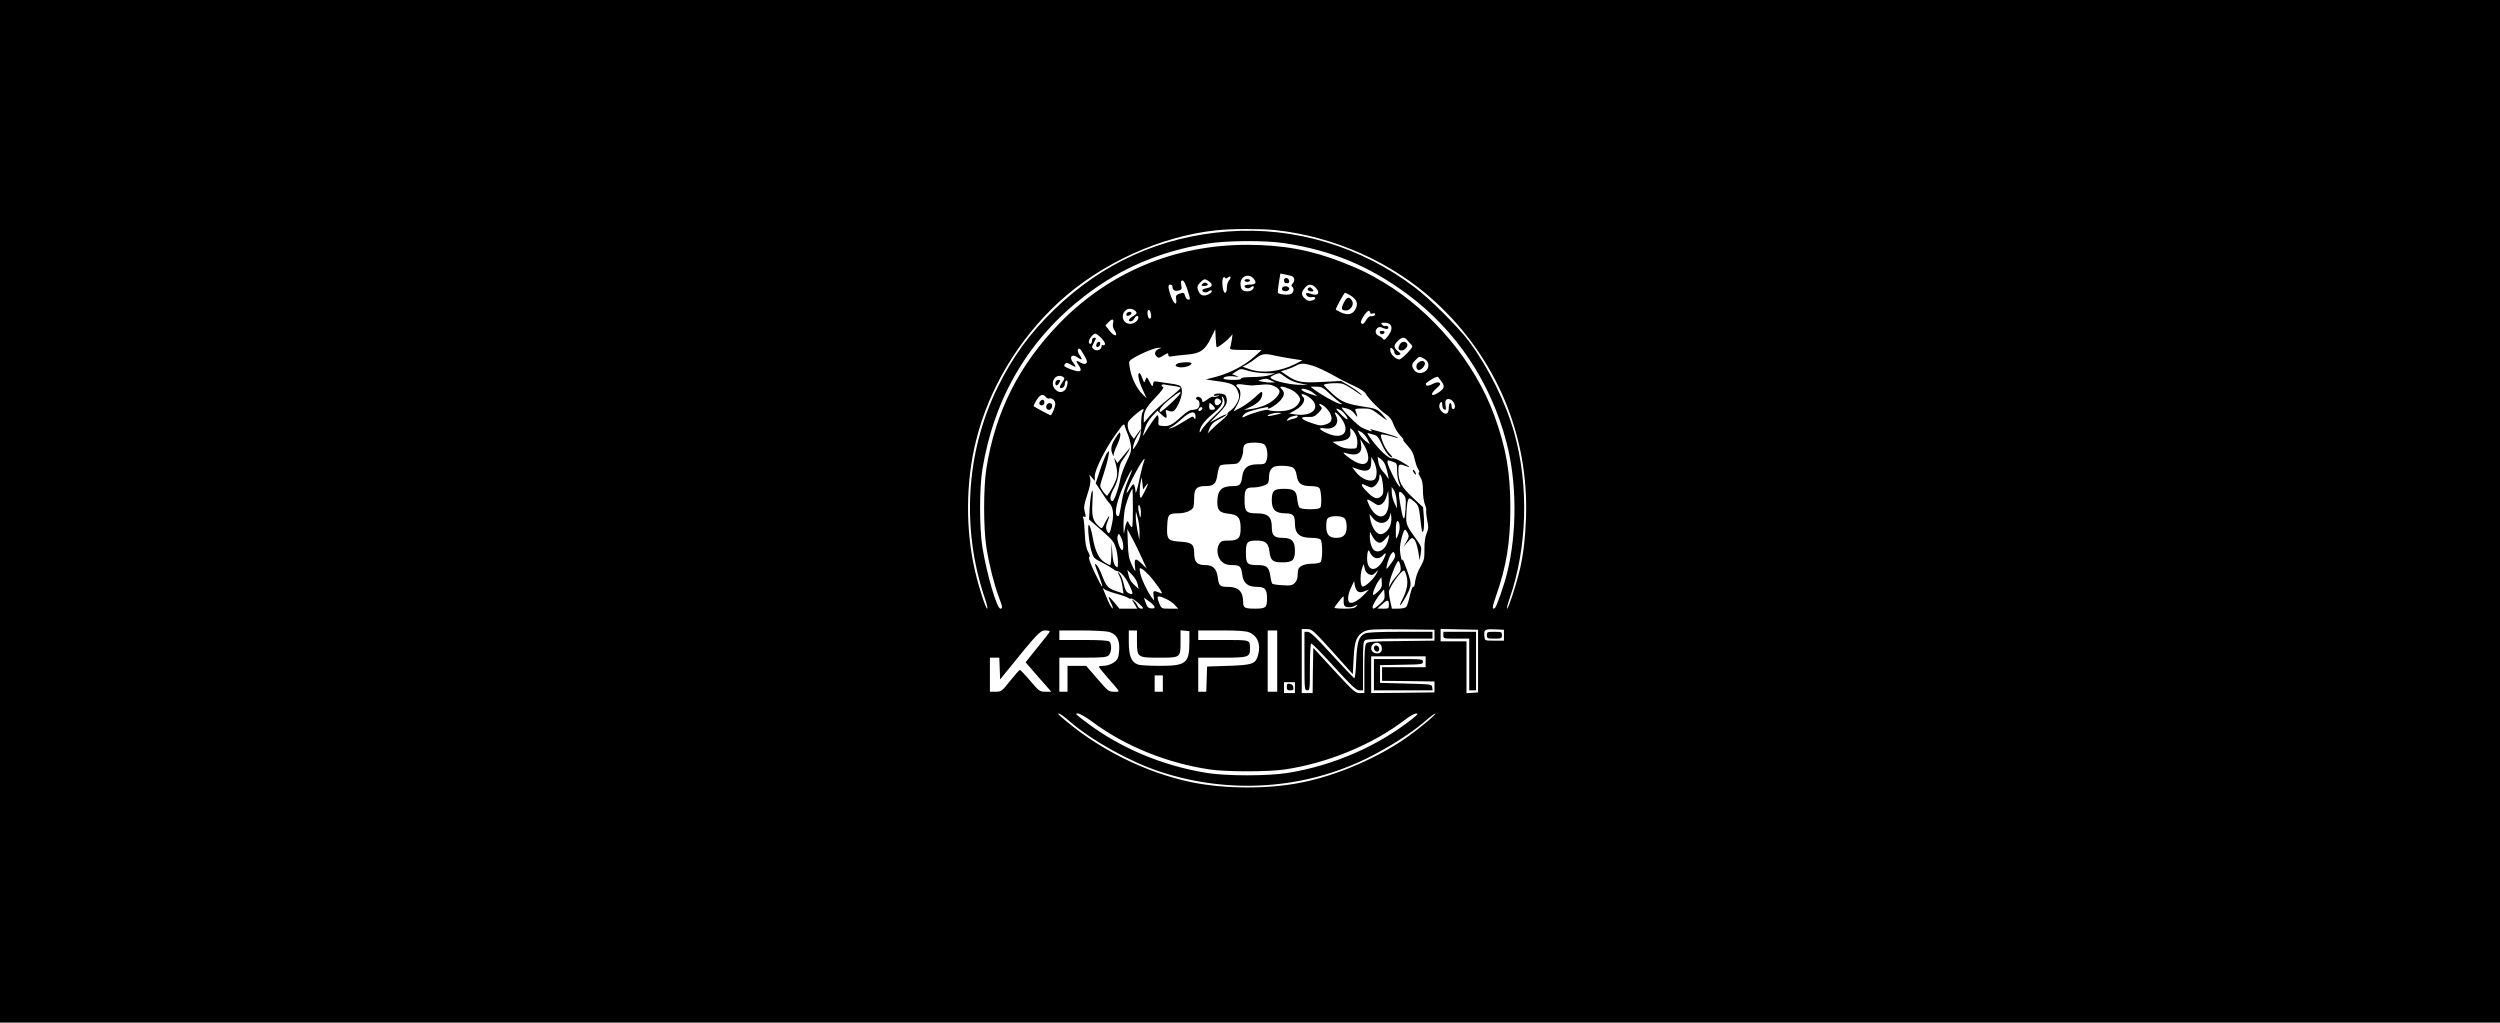 <?xml version="1.0" standalone="no"?>
<!DOCTYPE svg PUBLIC "-//W3C//DTD SVG 20010904//EN"
 "http://www.w3.org/TR/2001/REC-SVG-20010904/DTD/svg10.dtd">
<svg version="1.0" xmlns="http://www.w3.org/2000/svg"
 width="1836pt" height="751pt" viewBox="0 0 1836 751"
 preserveAspectRatio="xMidYMid meet">

<g transform="translate(0,751) scale(0.1,-0.1)"
fill="#000000" stroke="none">
<path d="M0 3755 l0 -3755 9180 0 9180 0 0 3755 0 3755 -9180 0 -9180 0 0
-3755z m9368 2065 c432 -47 857 -237 1172 -526 448 -411 688 -982 667 -1584
-6 -168 -22 -294 -52 -410 -25 -101 -78 -260 -87 -260 -4 0 4 33 18 73 130
377 143 828 35 1217 -63 225 -189 480 -334 675 -76 101 -286 311 -395 393
-397 302 -886 449 -1374 412 -492 -37 -921 -230 -1277 -575 -177 -171 -305
-347 -414 -569 -234 -476 -268 -1040 -93 -1553 14 -40 21 -73 16 -73 -11 0
-62 157 -89 275 -71 303 -69 653 6 955 94 384 311 747 613 1025 311 284 745
481 1155 524 117 12 322 12 433 1z m66 -96 c349 -54 620 -167 901 -374 359
-266 613 -646 729 -1090 76 -292 78 -657 5 -955 -24 -97 -79 -254 -91 -261
-22 -14 -19 10 10 93 75 212 104 392 104 643 0 258 -30 435 -117 676 -142 391
-453 765 -815 981 -114 68 -164 92 -300 146 -228 90 -438 129 -700 129 -533 0
-1011 -200 -1376 -573 -300 -308 -474 -653 -540 -1070 -22 -141 -22 -437 0
-578 20 -127 57 -274 91 -364 29 -77 30 -87 12 -87 -26 0 -100 252 -132 450
-23 141 -23 437 0 575 87 529 344 961 758 1277 262 200 547 322 887 378 141
24 435 26 574 4z m48 -240 c24 -7 31 -34 13 -54 -11 -12 -13 -20 -6 -25 17
-10 13 -43 -8 -54 -19 -10 -88 -4 -96 9 -2 4 1 37 7 74 l11 67 31 -6 c17 -4
38 -9 48 -11z m-274 -22 c23 -29 14 -42 -28 -42 -22 0 -40 -5 -40 -10 0 -17
29 -23 45 -10 20 17 32 5 15 -15 -15 -18 -61 -20 -78 -3 -7 7 -12 27 -12 44 0
57 63 80 98 36z m-192 9 c21 18 30 2 11 -19 -10 -10 -17 -35 -17 -55 0 -25 -5
-37 -14 -37 -17 0 -27 101 -11 112 5 4 12 3 13 -3 3 -6 9 -5 18 2z m-138 -27
c32 -22 27 -42 -13 -50 -19 -3 -35 -10 -35 -15 0 -16 30 -22 45 -9 9 7 19 10
23 6 10 -11 -28 -36 -54 -36 -24 0 -38 14 -48 47 -5 17 -1 29 18 48 29 29 34
30 64 9z m-158 -60 c24 -79 24 -74 5 -74 -8 0 -17 11 -21 25 -7 28 -12 29 -47
16 -20 -8 -23 -14 -19 -41 7 -50 -18 -33 -39 26 -22 62 -23 84 -4 84 8 0 15
-6 15 -12 0 -28 17 -39 44 -32 25 6 27 10 21 40 -4 26 -3 34 9 34 10 0 22 -23
36 -66z m940 16 c39 -39 22 -67 -29 -49 -36 13 -50 6 -32 -14 6 -8 22 -12 36
-9 27 5 35 -12 9 -22 -27 -10 -43 -7 -64 14 -25 25 -25 41 1 74 24 31 52 33
79 6z m258 -60 c46 -28 58 -59 38 -98 -21 -41 -56 -50 -107 -27 -21 10 -39 20
-39 22 0 11 61 123 68 123 4 0 22 -9 40 -20z m-1571 -126 c2 -5 -10 -18 -27
-27 -32 -19 -39 -37 -15 -37 8 0 19 9 25 20 12 23 30 27 30 7 0 -24 -37 -49
-67 -45 -57 6 -65 86 -10 108 22 8 57 -6 64 -26z m106 -36 c-9 -17 -21 -6 -25
22 -6 37 15 47 23 11 3 -14 4 -29 2 -33z m1610 34 c-1 -5 7 -8 19 -4 15 3 19
1 16 -9 -3 -8 -14 -13 -26 -11 -14 2 -26 -7 -38 -28 -19 -31 -29 -37 -39 -20
-8 13 44 92 58 87 7 -3 11 -9 10 -15z m-1889 -78 c-4 -15 0 -34 11 -50 30 -46
1 -50 -35 -5 l-32 41 23 24 c28 29 42 25 33 -10z m2034 -6 c19 -19 14 -48 -15
-86 -22 -29 -28 -32 -37 -20 -6 8 -19 17 -29 21 -25 10 -32 36 -14 55 13 13
21 13 42 4 15 -7 31 -10 36 -6 14 8 -1 26 -16 20 -8 -3 -19 2 -25 10 -10 12
-8 14 17 14 16 0 34 -5 41 -12z m-1272 -168 c12 0 70 43 92 69 l24 26 -6 -42
c-3 -23 -9 -48 -12 -57 -5 -14 8 -16 112 -16 l119 -1 -54 -49 c-68 -62 -174
-118 -276 -146 l-80 -21 50 -7 c126 -16 156 -26 176 -59 10 -18 19 -43 19 -57
0 -32 -32 -84 -64 -106 -14 -9 -24 -20 -21 -24 3 -5 -16 -26 -42 -47 -26 -21
-60 -51 -75 -67 l-29 -29 11 29 c16 41 28 53 83 80 27 14 47 28 44 30 -3 3
-31 -9 -63 -27 l-59 -32 63 64 c48 50 62 71 62 95 0 16 -5 35 -12 42 -15 15
-74 16 -83 2 -4 -7 3 -9 22 -5 26 5 26 5 5 -5 -13 -5 -28 -7 -33 -4 -6 3 -25
-6 -44 -21 -25 -18 -35 -22 -35 -12 0 23 -29 42 -42 29 -8 -8 -7 -13 5 -18 20
-7 22 -45 5 -62 -7 -7 -25 -12 -40 -12 -20 0 -45 -16 -88 -55 -62 -57 -88 -69
-136 -63 -27 3 -29 6 -26 41 2 20 -2 37 -7 37 -6 0 -33 -37 -62 -82 -28 -46
-49 -76 -46 -67 3 10 11 36 18 60 7 23 30 61 51 83 l38 40 28 -27 c37 -35 45
-34 37 5 -6 28 -5 30 11 23 39 -15 49 -9 77 44 32 64 36 126 10 139 -10 5 -40
12 -68 15 -27 4 -66 9 -87 13 -33 6 -37 4 -40 -17 -3 -22 -6 -20 -25 16 -21
40 -21 40 -31 15 -9 -24 -9 -24 -23 13 -7 20 -17 37 -21 37 -17 0 -6 -58 23
-120 l30 -65 -29 28 c-41 40 -78 111 -92 181 -11 55 -11 61 6 74 43 32 156 82
196 87 27 3 34 2 19 -3 -36 -11 -49 -38 -29 -58 15 -15 19 -15 52 5 32 20 36
21 36 6 0 -14 6 -16 33 -11 17 3 66 9 107 12 95 8 129 32 173 121 l32 65 3
-66 c2 -36 5 -66 8 -66z m-847 66 c18 -19 30 -39 26 -45 -3 -6 -11 -9 -16 -6
-5 4 -9 -1 -9 -9 0 -24 -34 -38 -56 -22 -16 13 -17 17 -4 42 8 16 16 32 18 37
2 4 -3 7 -12 7 -9 0 -16 -8 -16 -19 0 -25 -16 -36 -23 -17 -7 17 29 66 47 66
7 0 27 -15 45 -34z m2243 -11 c7 -9 21 -24 30 -33 16 -16 14 -20 -27 -65 -25
-26 -51 -47 -58 -47 -27 0 -67 41 -67 67 0 21 2 24 15 13 8 -7 15 -18 15 -26
0 -17 18 -27 37 -20 13 5 11 10 -11 27 -32 26 -33 43 -1 74 28 29 49 32 67 10z
m-2370 -114 c22 -38 25 -51 15 -59 -8 -7 -20 -6 -37 3 -38 22 -43 18 -20 -15
37 -52 12 -61 -74 -25 -31 13 -36 18 -25 31 10 12 16 12 45 -5 39 -23 42 -19
15 16 -33 41 -8 69 33 38 32 -24 39 -17 16 15 -19 27 -20 50 -2 50 4 0 19 -22
34 -49z m1398 -2 c25 -6 81 -16 125 -23 l80 -12 -50 -26 c-114 -58 -243 -73
-340 -39 l-50 18 30 15 c17 9 47 30 69 47 42 33 65 37 136 20z m1093 -20 c27
-15 37 -28 37 -53 0 -52 -75 -76 -104 -34 -22 31 -20 45 9 73 28 29 29 29 58
14z m-812 -55 c30 -9 92 -38 139 -64 47 -27 119 -64 162 -83 45 -21 81 -44 88
-58 19 -35 100 -118 146 -150 31 -21 46 -41 58 -76 9 -26 31 -62 48 -80 18
-18 28 -33 24 -33 -5 0 10 -20 32 -44 29 -31 43 -57 51 -97 7 -30 18 -64 27
-76 8 -13 10 -23 4 -23 -5 0 -1 -15 10 -32 15 -24 20 -51 20 -101 0 -37 7 -84
15 -103 8 -20 12 -40 9 -45 -2 -5 1 -35 7 -68 11 -52 10 -65 -4 -98 -11 -25
-16 -64 -16 -115 1 -69 -2 -83 -30 -132 -19 -32 -34 -76 -38 -106 -3 -29 -9
-46 -13 -39 -5 6 -15 -20 -25 -62 -9 -40 -21 -79 -27 -86 -6 -7 -32 -13 -58
-13 l-48 0 -11 50 c-6 28 -11 60 -11 71 0 33 88 159 111 159 5 0 13 -19 19
-42 13 -47 3 -104 -31 -170 -31 -60 -17 -56 17 4 54 99 55 102 18 208 -18 52
-33 88 -34 80 -3 -26 -18 33 -19 76 -1 44 25 144 38 144 4 0 13 -12 20 -26 10
-22 8 -31 -10 -62 l-22 -37 31 35 c29 33 31 34 48 18 10 -9 22 -47 29 -85 l11
-68 8 49 c7 44 5 52 -23 92 -83 115 -86 121 -83 192 3 83 11 122 23 122 5 0
22 -12 39 -27 28 -26 31 -36 42 -132 9 -83 13 -100 21 -80 5 13 7 58 4 99 l-6
75 -75 70 c-84 78 -106 118 -106 196 0 55 1 56 67 32 28 -10 13 2 -44 36 -29
17 -59 28 -66 25 -25 -9 -102 63 -167 155 -23 33 -23 33 -1 27 11 -3 30 -9 41
-12 13 -3 30 -27 46 -62 25 -58 59 -102 78 -102 5 0 -4 14 -21 31 -31 30 -71
124 -59 137 6 5 53 -4 111 -23 16 -5 17 -5 4 4 -8 5 -48 19 -88 30 -40 11 -83
23 -94 26 -18 5 -19 4 -7 -5 22 -16 -24 -3 -71 21 -30 15 -153 139 -145 146 1
1 19 -2 40 -8 24 -7 44 -21 58 -42 19 -30 21 -17 3 26 -6 15 0 17 52 17 52 0
66 -4 103 -32 83 -63 87 -65 56 -28 -42 51 -56 59 -137 71 -142 22 -175 36
-242 96 -34 32 -63 60 -65 64 -6 13 112 21 142 9 17 -6 59 -31 95 -56 46 -32
55 -36 31 -14 -19 17 -59 45 -88 61 l-53 31 -138 -7 c-154 -8 -186 -2 -260 48
l-44 30 39 12 c21 6 53 19 69 28 38 21 58 21 126 1z m-467 -39 c27 -8 81 -15
120 -16 l71 -1 -40 -13 c-22 -8 -80 -14 -128 -14 -56 -1 -86 -5 -82 -11 4 -6
-18 -10 -59 -10 -36 0 -67 4 -70 9 -8 13 39 23 82 16 36 -5 36 -5 9 6 l-29 11
29 19 c34 23 35 23 97 4z m259 -39 c40 -31 78 -46 142 -57 41 -7 34 -7 -40 -5
-86 4 -205 35 -205 55 0 7 44 27 63 30 5 1 23 -10 40 -23z m-1624 -5 c11 -7
10 -15 -9 -41 -23 -33 -22 -47 5 -37 8 4 15 15 15 26 0 11 5 23 10 26 17 10
11 -47 -7 -67 -21 -24 -48 -23 -73 2 -47 47 4 126 59 91z m2779 -35 c26 -34
18 -54 -32 -84 -49 -29 -54 -6 -7 35 29 26 33 34 22 42 -10 6 -27 3 -52 -10
-25 -12 -40 -15 -44 -8 -8 13 -5 16 42 45 21 12 41 20 44 16 3 -4 15 -20 27
-36z m-1253 9 l30 -13 -31 -1 c-17 -1 -47 2 -65 6 -33 7 -33 7 -9 14 36 10 42
10 75 -6z m-712 -40 c26 -3 47 -10 47 -14 0 -5 -40 -41 -89 -80 -49 -39 -110
-95 -135 -123 l-46 -53 0 32 c0 52 17 82 88 156 40 42 62 72 55 74 -22 8 -14
24 10 19 12 -3 43 -8 70 -11z m572 4 c11 1 45 4 75 6 41 4 64 1 90 -12 49 -25
49 -47 2 -93 -42 -39 -105 -65 -182 -75 l-45 -6 51 24 c56 27 84 58 84 95 0
22 -5 20 -56 -28 -31 -28 -79 -62 -106 -76 l-49 -25 25 44 c29 49 34 108 11
127 -28 24 -17 33 33 26 26 -4 56 -7 67 -7z m282 -28 c23 -11 49 -31 59 -46
16 -25 16 -30 3 -54 -22 -40 -74 -61 -149 -61 -37 0 -70 4 -75 9 -10 9 -129
-25 -174 -49 -16 -8 -19 -8 -15 3 3 8 15 19 27 26 30 16 167 49 161 39 -18
-29 59 16 90 52 30 37 33 56 9 82 -15 17 -15 18 3 18 10 0 38 -9 61 -19z m291
-35 c31 -29 66 -58 77 -65 18 -11 17 -12 -8 -6 -28 6 -139 69 -187 105 l-25
20 43 0 c39 0 49 -6 100 -54z m-122 8 l29 -24 -49 15 c-27 8 -55 20 -63 28
-24 24 51 8 83 -19z m-976 1 c0 -14 -141 -146 -150 -140 -16 10 16 50 79 100
53 42 71 52 71 40z m960 -45 c70 -66 7 -130 -113 -114 l-49 7 45 25 c50 27 79
74 58 95 -37 37 18 25 59 -13z m-1950 15 c7 -9 18 -14 24 -12 21 8 46 -14 46
-39 0 -24 -25 -84 -35 -84 -4 0 -112 58 -123 66 -5 3 18 46 36 67 19 21 36 22
52 2z m1313 -42 c0 -22 -16 -43 -76 -98 -41 -38 -82 -83 -91 -100 -8 -16 -15
-24 -16 -17 -1 33 36 83 96 132 63 52 82 83 69 117 -5 14 -3 15 6 6 6 -6 12
-24 12 -40z m-35 -9 c-19 -19 -38 -11 -38 16 0 24 21 31 40 14 12 -12 12 -16
-2 -30z m1717 12 c8 -13 13 -31 9 -40 -8 -20 -24 -11 -24 15 0 10 -4 19 -10
19 -5 0 -10 -16 -10 -35 0 -23 -6 -38 -15 -42 -21 -8 -55 25 -55 53 0 24 19
44 21 22 1 -7 2 -19 3 -27 0 -8 7 -16 15 -19 10 -3 12 2 8 24 -3 15 -3 34 0
41 8 21 41 15 58 -11z m-1766 -25 c21 -21 18 -31 -11 -31 -13 0 -18 7 -18 25
0 30 4 31 29 6z m857 -52 c24 -47 15 -72 -29 -86 -34 -11 -46 -10 -104 10 -81
27 -94 47 -29 45 40 -2 51 2 78 30 25 25 30 34 20 44 -24 24 -12 29 18 8 17
-12 37 -35 46 -51z m-936 32 c0 -12 -20 -25 -27 -18 -7 7 6 27 18 27 5 0 9 -4
9 -9z m-440 -30 c-6 -12 -10 -52 -9 -89 2 -68 -12 -118 -47 -165 -16 -22 -16
-21 -10 13 4 19 18 52 31 72 14 21 25 41 25 45 0 4 -12 -10 -26 -31 l-27 -39
-18 24 c-22 29 -33 72 -24 99 6 19 105 103 113 95 2 -2 -1 -13 -8 -24z m1453
18 c24 -11 66 -69 50 -69 -5 0 -27 18 -48 40 -41 42 -41 47 -2 29z m-1063 -46
c0 -22 -2 -25 -10 -13 -8 13 -12 13 -34 0 -90 -55 -114 -69 -136 -74 -22 -6
-21 -5 5 10 17 9 51 36 77 60 57 53 98 60 98 17z m590 11 c-30 -7 -56 -11 -59
-9 -8 9 44 24 79 23 31 0 28 -2 -20 -14z m480 -26 c72 -99 14 -162 -103 -110
-62 27 -70 44 -18 36 72 -11 112 37 81 97 -20 36 9 20 40 -23z m-320 13 c0 -5
-10 -11 -22 -14 -13 -2 -32 -8 -43 -13 -18 -7 -18 -6 -7 9 12 14 23 18 65 26
4 0 7 -3 7 -8z m-1247 -131 c8 -19 18 -55 22 -80 5 -39 1 -55 -33 -125 -21
-44 -42 -103 -46 -130 -9 -58 -44 -155 -56 -155 -23 0 -19 42 10 93 21 37 32
73 36 118 5 48 13 73 34 99 27 35 61 94 43 75 -5 -5 -27 -32 -48 -58 l-39 -48
-13 23 c-10 16 -13 17 -8 4 19 -63 24 -105 14 -141 -9 -30 -41 -91 -67 -125
-6 -8 -52 54 -52 71 0 8 11 48 25 88 13 40 29 96 34 124 9 51 9 51 -9 30 -9
-12 -32 -67 -50 -122 l-33 -100 44 -67 c23 -37 49 -73 57 -80 25 -26 33 -76
21 -139 -16 -84 -24 -96 -40 -63 -9 22 -9 34 5 67 21 54 12 52 -15 -1 -28 -56
-26 -54 -50 -32 -44 40 -52 71 -46 179 4 75 3 94 -5 75 -5 -14 -12 -65 -15
-115 l-5 -90 91 -79 c79 -69 93 -86 106 -130 8 -27 15 -72 15 -100 0 -48 -1
-49 -17 -33 -13 12 -20 41 -24 95 l-6 77 -1 -82 c-1 -46 -5 -83 -9 -83 -5 0
-22 9 -40 20 -43 26 -71 84 -88 183 -8 44 -20 86 -26 91 -16 15 -3 -125 17
-193 14 -48 19 -53 77 -82 34 -17 69 -38 79 -46 9 -8 23 -16 32 -17 26 -4 57
-39 88 -99 33 -67 33 -81 -2 -64 -18 9 -28 25 -36 64 -6 28 -19 61 -28 74 -20
29 -21 22 -2 -17 8 -16 17 -50 20 -76 l7 -47 -48 16 c-66 22 -78 35 -108 113
-14 38 -33 74 -41 80 -19 17 -18 13 16 -76 16 -43 28 -80 25 -82 -3 -3 -28 44
-56 103 -32 68 -47 111 -40 113 8 3 5 16 -8 40 -15 28 -21 62 -24 132 -2 52
-7 103 -11 113 -6 13 -5 16 7 12 12 -5 13 0 4 34 -9 35 -7 51 17 125 20 59 27
95 23 118 l-7 33 20 -24 20 -23 0 34 c0 47 75 198 152 306 58 81 63 86 69 62
4 -14 13 -41 22 -60z m1677 -10 c6 -15 10 -43 8 -61 -3 -34 -3 -34 -53 -34
-36 1 -62 8 -90 25 l-40 25 54 5 c61 7 85 28 78 72 -3 26 -2 27 14 12 9 -8 22
-28 29 -44z m82 -23 l20 -40 -31 22 c-17 13 -38 36 -46 52 l-15 29 26 -12 c14
-7 35 -30 46 -51z m4 -116 c13 -65 -27 -87 -93 -52 -47 25 -108 76 -78 66 88
-29 131 -8 121 60 l-6 40 25 -40 c14 -22 28 -55 31 -74z m-762 76 c22 -16 31
-83 17 -119 -10 -26 -15 -28 -65 -28 -72 0 -105 -26 -113 -90 -8 -60 -18 -70
-69 -70 -84 0 -114 -31 -114 -119 0 -59 17 -77 84 -84 67 -7 86 -28 87 -100 2
-78 -15 -97 -87 -97 -46 0 -56 -3 -70 -25 -24 -36 -13 -103 21 -132 19 -17 39
-23 74 -23 57 0 66 -9 74 -70 8 -62 41 -90 106 -90 62 0 76 -16 76 -87 0 -65
-9 -73 -87 -73 -76 0 -88 6 -88 45 0 81 -34 115 -113 115 -57 0 -66 8 -73 66
-9 69 -35 94 -95 94 -59 0 -79 23 -79 91 0 62 -18 76 -104 81 -89 5 -99 17
-94 116 4 84 10 92 81 92 52 0 101 20 111 45 3 9 6 40 6 68 0 67 18 87 80 87
65 0 81 16 91 85 4 32 14 62 21 66 7 5 34 9 60 9 25 0 54 3 63 6 23 9 45 57
45 98 0 23 6 39 18 45 24 15 115 13 136 -2z m826 -202 c0 -23 -5 -46 -12 -53
-29 -29 -103 -1 -145 57 l-23 30 46 -16 c66 -22 94 -8 94 49 l1 43 19 -35 c11
-19 19 -53 20 -75z m66 44 c6 -19 15 -50 18 -69 6 -30 5 -32 -5 -15 -6 11 -22
32 -36 46 -13 14 -27 43 -30 65 l-6 39 24 -16 c13 -9 29 -31 35 -50z m-1777
24 c-6 -16 -22 -77 -34 -138 -13 -60 -24 -96 -25 -80 -1 17 -5 39 -9 49 -6 16
-11 13 -35 -25 -18 -30 -25 -36 -21 -19 13 50 115 240 130 240 2 0 0 -12 -6
-27z m1830 6 c30 -10 31 -13 31 -65 0 -30 7 -71 15 -91 12 -29 12 -33 1 -24
-18 15 -86 152 -86 174 0 20 -1 20 39 6z m-733 -44 c14 -9 23 -30 27 -57 8
-58 34 -78 102 -78 34 0 57 -5 65 -15 13 -16 19 -123 7 -142 -5 -9 -33 -13
-76 -13 -43 0 -72 5 -78 13 -6 6 -13 34 -16 61 -6 62 -24 76 -98 76 -74 0 -89
-14 -89 -85 0 -69 28 -95 101 -95 55 0 69 -15 69 -74 0 -77 34 -106 123 -106
29 0 58 -5 65 -12 7 -7 12 -41 12 -83 0 -42 -5 -76 -12 -83 -7 -7 -34 -12 -61
-12 -48 0 -85 -13 -99 -34 -4 -6 -8 -28 -8 -48 0 -25 -7 -45 -21 -59 -18 -18
-30 -21 -90 -17 -37 2 -71 7 -75 11 -4 3 -11 30 -15 59 -10 64 -27 78 -92 78
-78 0 -87 9 -87 90 0 80 9 90 82 90 63 0 84 -19 91 -82 8 -65 24 -78 96 -78
73 0 91 17 91 85 0 70 -23 95 -90 95 -63 0 -80 17 -80 81 0 73 -29 99 -109 99
-80 0 -91 12 -91 99 0 77 9 91 60 91 45 0 101 16 112 32 4 7 8 29 8 49 0 37
15 63 40 72 32 11 116 7 136 -8z m-1211 -92 c-19 -42 -39 -108 -45 -147 -18
-107 -20 -116 -29 -116 -25 0 -20 60 10 146 26 76 83 194 94 194 1 0 -12 -35
-30 -77z m1872 -42 c4 -45 2 -61 -12 -74 -27 -27 -55 -20 -101 27 -52 51 -58
74 -14 51 16 -8 35 -15 41 -15 25 0 59 43 59 74 1 52 21 4 27 -63z m-1744 -1
c9 13 17 21 17 17 0 -13 -42 -97 -51 -103 -11 -6 -12 71 -2 117 l8 34 5 -45 5
-45 18 25z m1844 -109 l3 -56 -19 40 c-11 22 -20 58 -20 80 l-1 39 17 -24 c9
-13 18 -48 20 -79z m-1937 -58 c-1 -131 -2 -146 -15 -129 -8 10 -16 24 -18 30
-7 20 -18 -1 -27 -51 -7 -45 -8 -44 -9 32 0 44 6 105 14 135 14 53 44 130 52
130 1 0 3 -66 3 -147z m1875 9 c-17 -90 -88 -85 -136 10 -27 54 -24 61 17 33
20 -14 41 -25 46 -25 25 0 49 24 60 63 l13 42 3 -45 c2 -24 1 -60 -3 -78z
m112 96 c18 -21 20 -32 15 -106 -5 -90 -15 -92 -31 -7 -26 137 -23 156 16 113z
m-1931 -102 c3 -13 4 -37 2 -52 -3 -24 -5 -19 -14 24 -11 50 0 76 12 28z m-7
-176 l-1 -55 -14 65 c-7 36 -13 83 -13 105 l1 40 14 -50 c7 -27 13 -75 13
-105z m1840 48 c-17 -42 -55 -69 -82 -59 -27 10 -53 54 -63 106 l-7 40 27 -32
c42 -50 105 -42 122 14 l8 28 4 -34 c2 -18 -2 -46 -9 -63z m-335 56 c10 -10
16 -33 16 -64 0 -56 -23 -80 -75 -80 -54 0 -75 24 -75 85 0 41 4 56 18 64 27
16 98 13 116 -5z m405 -69 c0 -16 -6 -43 -14 -60 -13 -30 -13 -29 -14 27 -1
66 7 97 20 76 5 -7 9 -26 8 -43z m-1892 -225 l34 -75 -39 38 c-44 43 -54 37
-46 -30 4 -38 4 -38 -23 17 -22 47 -27 71 -30 160 l-4 105 37 -70 c21 -38 52
-104 71 -145z m1735 116 c18 -5 30 1 52 26 l29 32 -6 -33 c-14 -68 -64 -108
-104 -83 -18 11 -33 59 -33 100 l1 37 19 -36 c11 -20 29 -39 42 -43z m-1887
34 c16 -32 20 -90 6 -90 -14 0 -40 75 -34 99 7 27 10 27 28 -9z m1843 -132
c20 -24 55 -23 77 2 27 30 29 17 6 -28 -50 -97 -121 -93 -121 7 0 47 11 75 19
49 2 -7 10 -21 19 -30z m141 -52 c-18 -25 -34 -45 -35 -43 -8 7 19 94 34 110
16 18 17 18 25 -1 7 -16 2 -31 -24 -66z m66 -22 c5 -32 2 -41 -23 -68 -16 -17
-37 -44 -46 -61 l-17 -30 6 38 c7 44 54 157 65 157 4 0 11 -16 15 -36z m-261
-25 c3 -14 16 -30 29 -36 20 -9 28 -8 47 10 l22 22 -15 -31 c-19 -37 -84 -97
-100 -91 -17 5 -20 74 -6 126 7 25 14 41 15 35 1 -5 5 -21 8 -35z m-1583 -46
c20 -21 50 -61 69 -88 26 -38 29 -47 14 -41 -54 22 -57 21 -52 -18 l4 -37 -18
23 c-30 39 -78 141 -85 182 -6 36 -5 38 14 28 11 -6 35 -28 54 -49z m-86 -63
l7 -35 -27 25 c-31 29 -40 44 -49 85 l-7 30 34 -35 c20 -20 38 -50 42 -70z
m1766 -54 c-17 -16 -33 -28 -36 -25 -8 8 16 70 39 102 l21 29 3 -38 c3 -31 -2
-43 -27 -68z m-149 0 c13 -8 26 -7 50 2 l32 12 -35 -36 c-40 -42 -85 -68 -105
-60 -21 8 -17 59 9 112 l22 47 5 -33 c3 -18 13 -38 22 -44z m-1771 -17 c41
-11 79 -25 86 -31 7 -5 16 -7 21 -4 6 3 29 -12 53 -34 38 -34 41 -39 22 -40
-13 0 -24 8 -28 19 -3 10 -15 27 -26 37 -21 18 -21 18 1 -18 l22 -38 -65 0
-66 0 -37 45 c-20 25 -39 44 -41 41 -2 -2 5 -23 17 -46 12 -23 16 -40 10 -38
-6 2 -22 30 -36 63 -14 33 -28 67 -31 75 -6 13 -4 13 9 2 9 -7 49 -22 89 -33z
m1933 -75 c-38 -35 -54 -42 -54 -23 0 15 37 77 64 107 l21 24 3 -37 c3 -32 -2
-42 -34 -71z m-1569 37 c22 -10 51 -30 64 -45 l24 -26 -61 0 c-61 0 -62 0 -77
36 -25 61 -18 66 50 35z m1303 -9 c-1 -15 1 -33 6 -40 9 -15 51 -16 79 0 20
10 21 10 8 -5 -10 -13 -31 -17 -87 -17 -41 0 -74 3 -74 6 0 8 60 84 66 84 2 0
3 -13 2 -28z m-1396 -37 c14 -19 8 -26 -19 -23 -20 2 -29 11 -39 41 l-13 38
32 -23 c18 -12 35 -27 39 -33z m1728 5 c0 -29 -2 -30 -42 -30 l-43 1 33 29
c41 38 52 38 52 0z m-414 -345 l149 -166 6 114 c6 131 22 171 79 200 31 15 63
17 275 15 l240 -3 0 -40 0 -40 -245 -3 c-216 -2 -246 -4 -257 -19 -9 -12 -13
-67 -13 -190 l0 -173 -34 0 c-32 0 -47 13 -188 166 l-153 166 -3 -166 -2 -166
-40 0 -40 0 0 235 0 235 38 0 c37 0 44 -6 188 -165z m1069 -70 l0 -230 -42 -3
-43 -3 0 190 0 191 -95 0 -95 0 0 45 0 46 138 -3 137 -3 0 -230z m190 190 l0
-40 -70 0 c-69 0 -70 0 -73 28 -6 53 1 58 75 55 l68 -3 0 -40z m-3335 28 c0
-5 -41 -57 -90 -117 l-88 -110 94 -108 95 -108 -43 0 c-42 0 -46 3 -112 80
-37 44 -72 80 -76 80 -4 0 -36 -36 -71 -80 -62 -77 -65 -80 -106 -80 l-43 0 0
125 0 125 35 0 34 0 3 -80 3 -80 50 62 c221 273 244 298 280 298 19 0 35 -3
35 -7z m432 -3 c54 -15 78 -51 78 -116 0 -29 -5 -64 -11 -78 -14 -30 -65 -56
-108 -56 -17 0 -31 -3 -31 -7 0 -3 28 -38 62 -77 103 -118 97 -106 50 -106
-40 0 -44 4 -123 95 l-82 95 -68 0 -69 0 0 -95 0 -95 -30 0 -30 0 0 125 0 125
172 0 c145 0 174 3 190 17 21 19 25 82 6 101 -8 8 -65 12 -190 12 l-178 0 0
35 0 35 163 0 c89 0 179 -5 199 -10z m208 -68 c0 -120 3 -122 160 -122 161 0
160 -1 160 116 l0 85 33 -3 32 -3 0 -80 c0 -156 -24 -175 -218 -175 -75 0
-147 4 -161 10 -47 17 -66 64 -66 163 l0 87 30 0 30 0 0 -78z m824 64 c61 -25
87 -89 66 -164 -18 -68 -39 -76 -219 -82 l-156 -5 -3 -92 -3 -93 -29 0 -30 0
0 125 0 125 174 0 c195 0 206 4 206 65 0 67 7 65 -196 65 l-184 0 0 35 0 35
170 0 c123 0 180 -4 204 -14z m206 -211 l0 -225 -35 0 -35 0 0 225 0 225 35 0
35 0 0 -225z m760 121 c6 -8 10 -25 8 -38 -6 -42 -78 -32 -78 11 0 37 46 55
70 27z m330 -126 l0 -40 -160 0 -160 0 0 -50 0 -50 193 -2 192 -3 0 -40 0 -40
-232 -3 -233 -2 0 135 0 135 200 0 200 0 0 -40z m-1930 -160 l0 -60 -30 0 -30
0 0 60 0 60 30 0 30 0 0 -60z m970 -30 l0 -40 -40 0 -40 0 0 40 0 40 40 0 40
0 0 -40z m-1653 -249 c167 -143 446 -298 668 -370 507 -165 1052 -128 1520
103 151 75 321 183 418 267 37 33 73 59 78 59 14 0 -109 -104 -196 -166 -221
-159 -531 -292 -797 -343 -242 -47 -551 -45 -791 3 -349 71 -709 253 -977 493
-9 8 -10 13 -3 13 7 0 42 -26 80 -59z m164 -1 c242 -180 551 -305 864 -351
116 -18 434 -18 550 0 315 46 649 184 886 367 31 24 67 44 79 44 18 0 12 -8
-29 -40 -254 -201 -579 -342 -911 -396 -145 -24 -456 -24 -600 0 -324 53 -631
182 -879 369 -88 67 -89 67 -63 67 12 0 58 -27 103 -60z"/>
<path d="M9430 5451 c0 -15 6 -21 21 -21 14 0 19 5 17 17 -5 26 -38 29 -38 4z"/>
<path d="M9416 5395 c-3 -9 0 -18 9 -21 21 -8 47 3 43 19 -7 18 -45 20 -52 2z"/>
<path d="M9140 5450 c0 -5 9 -10 20 -10 11 0 20 5 20 10 0 6 -9 10 -20 10 -11
0 -20 -4 -20 -10z"/>
<path d="M8830 5424 c-10 -12 -8 -14 14 -14 28 0 35 14 12 23 -8 3 -20 -1 -26
-9z"/>
<path d="M9607 5394 c-11 -11 3 -24 25 -24 17 0 18 2 8 15 -13 16 -23 19 -33
9z"/>
<path d="M9870 5289 c-23 -45 -20 -59 15 -59 33 0 60 41 46 68 -20 37 -40 34
-61 -9z"/>
<path d="M8275 5209 c-4 -6 -4 -13 -1 -16 8 -8 36 5 36 17 0 13 -27 13 -35 -1z"/>
<path d="M10133 5068 c2 -7 10 -13 17 -13 7 0 15 6 18 13 2 7 -5 12 -18 12
-13 0 -20 -5 -17 -12z"/>
<path d="M8646 4839 c-15 -9 -16 -13 -5 -20 28 -17 109 0 109 23 0 12 -82 9
-104 -3z"/>
<path d="M8053 4985 c-3 -9 -3 -18 0 -21 9 -9 27 6 27 22 0 19 -19 18 -27 -1z"/>
<path d="M10280 4981 c-14 -27 -13 -38 5 -44 21 -9 58 25 50 46 -9 23 -42 22
-55 -2z"/>
<path d="M10416 4847 c-19 -14 -19 -48 1 -54 17 -6 54 34 47 52 -7 18 -24 19
-48 2z"/>
<path d="M10382 4040 c7 -10 14 -18 15 -16 6 6 -9 36 -18 36 -5 0 -4 -9 3 -20z"/>
<path d="M7757 4713 c-10 -10 -8 -33 3 -33 5 0 14 9 20 20 8 15 8 20 -3 20 -8
0 -17 -3 -20 -7z"/>
<path d="M7640 4564 c-9 -10 -10 -18 -2 -26 12 -12 32 -2 32 17 0 21 -16 26
-30 9z"/>
<path d="M7686 4534 c-7 -19 1 -34 19 -34 15 0 28 27 19 41 -9 14 -31 10 -38
-7z"/>
<path d="M8193 4294 c-33 -51 -39 -82 -23 -119 8 -19 9 -19 9 -1 1 10 13 43
27 72 14 29 24 63 22 76 -3 20 -7 16 -35 -28z"/>
<path d="M9580 2655 c0 -208 1 -215 20 -215 19 0 20 7 20 169 0 94 4 172 9
175 5 3 80 -73 167 -169 131 -144 164 -174 187 -175 l27 0 0 180 c0 167 1 180
19 190 12 6 112 10 255 10 l236 0 0 25 0 25 -235 0 c-160 0 -242 -4 -260 -12
-46 -21 -59 -60 -65 -203 -3 -81 -9 -128 -15 -126 -5 3 -79 81 -164 173 -116
128 -159 168 -177 168 l-24 0 0 -215z"/>
<path d="M10600 2845 c0 -25 0 -25 95 -25 l95 0 0 -190 0 -190 25 0 25 0 0
215 0 215 -120 0 -120 0 0 -25z"/>
<path d="M10920 2845 c0 -24 3 -25 55 -25 52 0 55 1 55 25 0 24 -3 25 -55 25
-52 0 -55 -1 -55 -25z"/>
<path d="M10090 2751 c0 -21 26 -36 36 -20 9 15 -3 39 -21 39 -8 0 -15 -9 -15
-19z"/>
<path d="M10090 2555 l0 -115 216 0 215 0 -3 23 c-3 22 -5 22 -193 27 l-190 5
0 65 0 65 158 3 c149 2 157 4 157 22 0 19 -7 20 -180 20 l-180 0 0 -115z"/>
<path d="M9450 2466 c0 -21 5 -26 26 -26 21 0 25 4 22 23 -2 14 -11 23 -25 25
-19 3 -23 -1 -23 -22z"/>
</g>
</svg>
